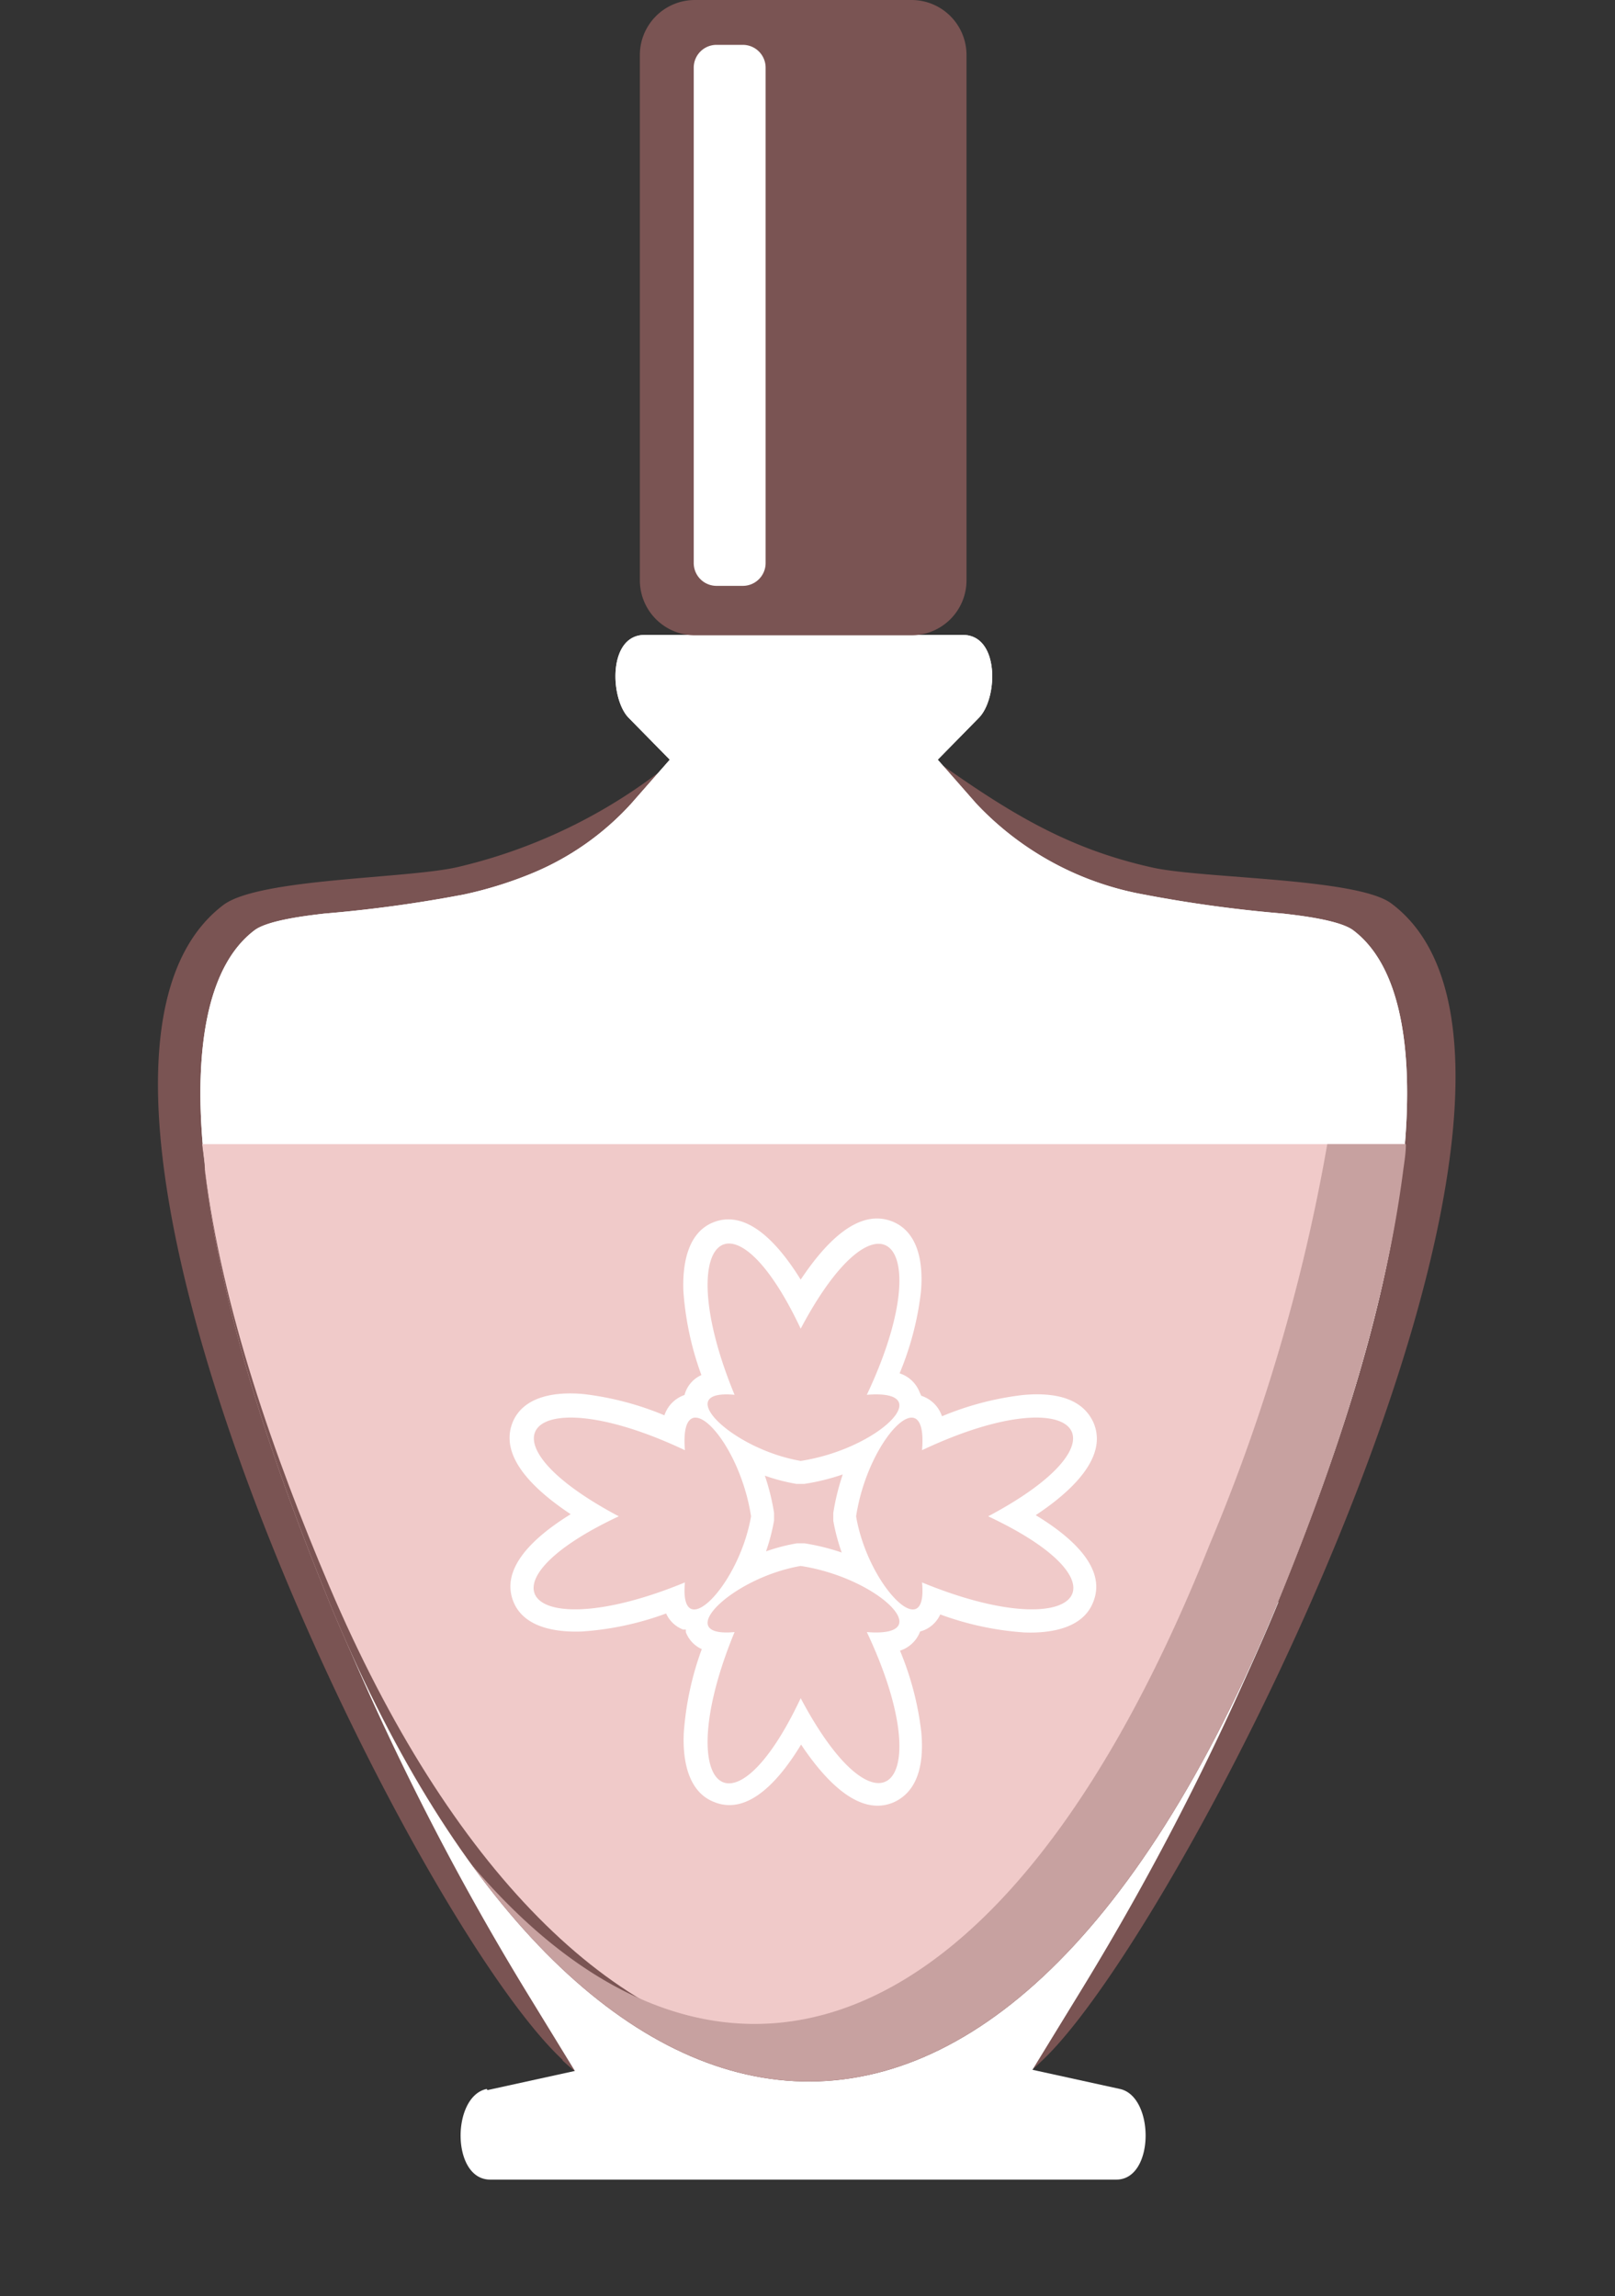 <svg xmlns="http://www.w3.org/2000/svg" viewBox="-8.24 0 84.25 119.81"><rect x="-8.24" y="0" width="84.25" height="119.81" fill="#333333" stroke="none"/><title>Depositphotos_92748472_08</title><g data-name="Layer 2"><g data-name="Layer 1" fill-rule="evenodd"><path d="M21.13 107.5C13.1 100.07-8.24 56.1 3.4 47.23c1.86-1.42 9.67-1.37 12.29-2a27.78 27.78 0 0 0 11.87-6.1H39.8c4.35 3.13 7.45 5.11 12.09 6.14 2.61.58 10.67.54 12.45 1.87 11.67 8.72-10.28 52.51-18 60.17-6.76 6.75-18.81 6.16-25.26.18z" fill="#7a5453"/><path d="M17.15 109c-1.84.38-1.85 4.73.18 4.73H50c2 0 2-4.34.18-4.73l-4.56-1 2.45-4a141.37 141.37 0 0 0 10.35-20.4c2.86-7 5.61-15 6.49-22.51.42-3.57.73-10.07-2.56-12.55-.71-.53-2.79-.77-3.66-.87a69.4 69.4 0 0 1-7.29-1 15.86 15.86 0 0 1-8.72-4.75l-2-2.28 2.14-2.18c1-1 1.1-4.33-.83-4.33h-16.6c-1.93 0-1.81 3.34-.83 4.33l2.14 2.18-2 2.28a14.44 14.44 0 0 1-5.31 3.7 20.78 20.78 0 0 1-3.41 1.05 69.25 69.25 0 0 1-7.29 1c-.86.1-2.95.34-3.65.87-3.29 2.48-3 9-2.56 12.55.89 7.49 3.63 15.56 6.49 22.51a141.43 141.43 0 0 0 10.33 20.46l2.45 4-4.56 1z" fill="#fff"/><path d="M58.42 83.6c2.86-7 5.61-15 6.49-22.51.42-3.57.73-10.07-2.56-12.55-.71-.53-2.79-.77-3.66-.87a69.4 69.4 0 0 1-7.29-1 15.86 15.86 0 0 1-8.72-4.75l-2-2.28 2.14-2.18c1-1 1.1-4.33-.83-4.33h-16.6c-1.93 0-1.81 3.34-.83 4.33l2.14 2.18-2 2.28a14.44 14.44 0 0 1-5.31 3.7 20.78 20.78 0 0 1-3.41 1.05 69.25 69.25 0 0 1-7.29 1c-.86.1-2.95.34-3.65.87-3.29 2.48-3 9-2.56 12.55.89 7.49 3.63 15.56 6.49 22.51 12.48 30.36 34.6 36.21 49.48 0z" fill="#fff"/><path d="M2.3 59.7h62.75c0 .49-.09 1-.14 1.38-.91 7.5-3.63 15.56-6.49 22.52-14.88 36.21-37 30.36-49.48 0-2.86-7-5.61-15-6.49-22.51 0-.42-.1-.89-.14-1.38z" fill="#f0cac9"/><path d="M65 59.77c0 .47-.09.91-.13 1.31-.87 7.5-3.59 15.56-6.45 22.52-14.88 36.21-37 30.36-49.48 0-2.86-7-5.61-15-6.49-22.51 0-.4-.09-.84-.13-1.31 0 .45.09.87.13 1.26.89 7.23 3.63 15 6.49 21.73 12.48 29.3 34.6 35 49.48 0C61.28 76.05 64 68.27 64.91 61c0-.39.09-.81.13-1.26z" fill="#7a5453"/><path d="M35.71 76.94a11.48 11.48 0 0 1-2 .49h-.4a10.16 10.16 0 0 1-1.65-.43 11.58 11.58 0 0 1 .48 1.94v.4a10.13 10.13 0 0 1-.42 1.61 9.64 9.64 0 0 1 1.61-.42h.4a11.57 11.57 0 0 1 1.94.48 10.38 10.38 0 0 1-.44-1.66v-.4a11.87 11.87 0 0 1 .49-2zm-2.18 4.77c4.09.63 7.23 3.76 3.45 3.45 3.78 8 .64 11.18-3.45 3.45-3.64 7.73-6.77 4.6-3.45-3.45-3.32.31-.19-2.82 3.45-3.45zm-2.59-2.59c-.63-4.09-3.76-7.23-3.45-3.45-8-3.78-11.18-.65-3.45 3.45-7.73 3.63-4.6 6.77 3.45 3.45-.31 3.33 2.82.19 3.45-3.45zm5.48 0c.63-4.09 3.76-7.23 3.44-3.45 8-3.78 11.18-.65 3.45 3.45 7.73 3.63 4.6 6.77-3.45 3.45.32 3.33-2.82.19-3.44-3.45zm-2.89-2.89c4.09-.63 7.23-3.76 3.45-3.45 3.78-8 .64-11.18-3.45-3.45-3.64-7.73-6.77-4.6-3.45 3.45-3.32-.31-.19 2.82 3.45 3.45zm6.29-3.4a1.68 1.68 0 0 1 1.08 1.07 15.63 15.63 0 0 1 4.23-1.11c1.31-.12 3 0 3.66 1.41.82 1.83-1.17 3.65-3 4.86 1.8 1.09 3.73 2.73 3 4.53-.54 1.41-2.29 1.64-3.59 1.59a15.7 15.7 0 0 1-4.39-.94 1.6 1.6 0 0 1-.89.84l-.16.05a1.66 1.66 0 0 1-1.05 1 15.71 15.71 0 0 1 1.11 4.24c.12 1.3 0 3-1.41 3.66-1.83.82-3.64-1.17-4.86-3-1.09 1.8-2.73 3.73-4.53 3-1.41-.54-1.65-2.28-1.59-3.59a15.9 15.9 0 0 1 .94-4.39 1.59 1.59 0 0 1-.83-.88 1 1 0 0 1 0-.14h-.14a1.59 1.59 0 0 1-.89-.84 15.71 15.71 0 0 1-4.39.94c-1.31.05-3.05-.18-3.59-1.59-.69-1.8 1.24-3.44 3-4.53-1.83-1.22-3.81-3-3-4.86.62-1.37 2.36-1.53 3.66-1.41a15.64 15.64 0 0 1 4.23 1.11 1.68 1.68 0 0 1 1.05-1.06 1.38 1.38 0 0 1 .05-.16 1.58 1.58 0 0 1 .83-.88 15.9 15.9 0 0 1-.94-4.39c-.05-1.31.18-3.05 1.59-3.59 1.8-.69 3.44 1.24 4.53 3 1.22-1.83 3-3.82 4.86-3 1.38.62 1.53 2.36 1.41 3.66a15.72 15.72 0 0 1-1.11 4.23 1.67 1.67 0 0 1 1.05 1z" fill="#fff"/><path d="M28 0h11.32a2.87 2.87 0 0 1 2.86 2.86v27.43a2.87 2.87 0 0 1-2.86 2.86H28a2.87 2.87 0 0 1-2.86-2.86V2.86A2.87 2.87 0 0 1 28 0z" fill="#7a5453"/><path d="M29.14 2.34h1.37a1.19 1.19 0 0 1 1.19 1.19v25.85a1.19 1.19 0 0 1-1.19 1.19h-1.37a1.19 1.19 0 0 1-1.19-1.19V3.53a1.19 1.19 0 0 1 1.19-1.19z" fill="#fff"/><path d="M61 59.7h4.1c0 .49-.09 1-.14 1.38-.96 7.5-3.68 15.56-6.54 22.52C46.16 113.42 29 114.71 16.35 97.28c12 14.16 27.35 11.31 38.51-16.68A96.5 96.5 0 0 0 61 59.7z" fill="#c7a1a0"/></g></g></svg>